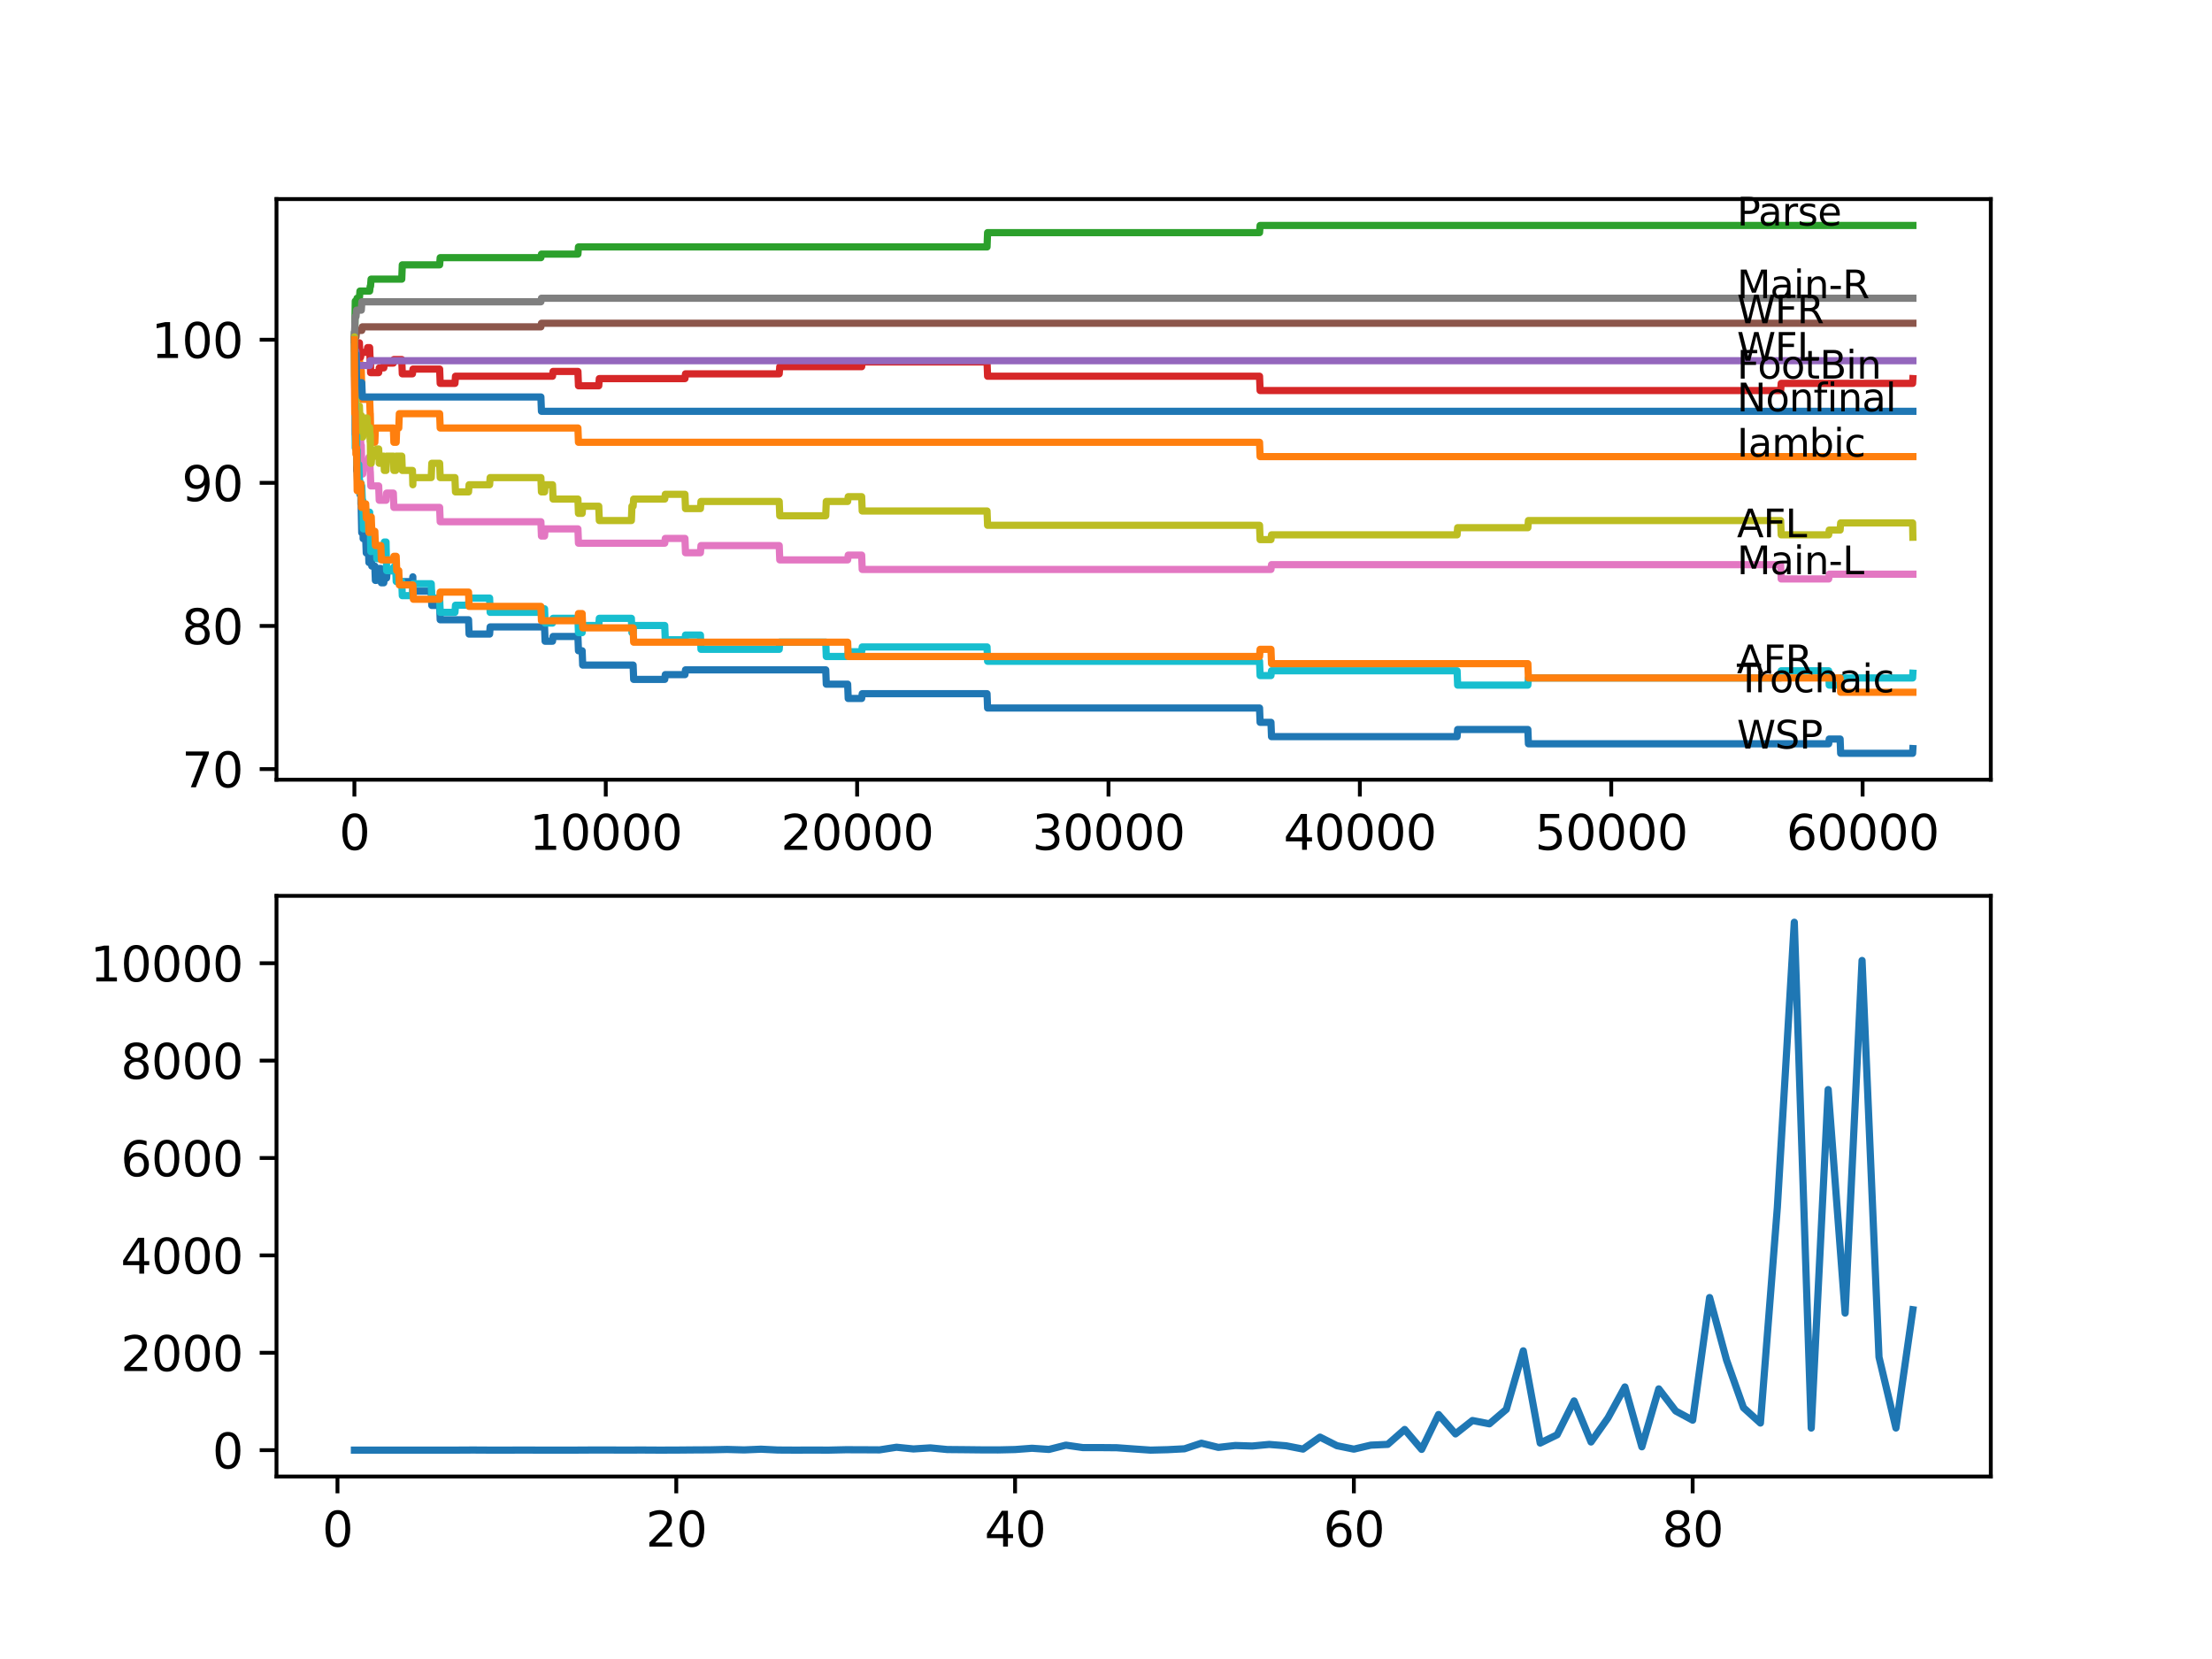 <?xml version="1.0" encoding="utf-8" standalone="no"?>
<!DOCTYPE svg PUBLIC "-//W3C//DTD SVG 1.1//EN"
  "http://www.w3.org/Graphics/SVG/1.1/DTD/svg11.dtd">
<svg xmlns:xlink="http://www.w3.org/1999/xlink" width="460.8pt" height="345.6pt" viewBox="0 0 460.8 345.6" xmlns="http://www.w3.org/2000/svg" version="1.1">
 <defs>
  <style type="text/css">*{stroke-linejoin: round; stroke-linecap: butt}</style>
 </defs>
 <g id="figure_1">
  <g id="patch_1">
   <path d="M 0 345.6 
L 460.8 345.6 
L 460.8 0 
L 0 0 
z
" style="fill: #ffffff"/>
  </g>
  <g id="axes_1">
   <g id="patch_2">
    <path d="M 57.6 162.432 
L 414.72 162.432 
L 414.72 41.472 
L 57.6 41.472 
z
" style="fill: #ffffff"/>
   </g>
   <g id="matplotlib.axis_1">
    <g id="xtick_1">
     <g id="line2d_1">
      <defs>
       <path id="m0c8c2b10c0" d="M 0 0 
L 0 3.5 
" style="stroke: #000000; stroke-width: 0.8"/>
      </defs>
      <g>
       <use xlink:href="#m0c8c2b10c0" x="73.827" y="162.432" style="stroke: #000000; stroke-width: 0.8"/>
      </g>
     </g>
     <g id="text_1">
      <!-- 0 -->
      <g transform="translate(70.646 177.03)scale(0.1 -0.1)">
       <defs>
        <path id="DejaVuSans-30" d="M 2034 4250 
Q 1547 4250 1301 3770 
Q 1056 3291 1056 2328 
Q 1056 1369 1301 889 
Q 1547 409 2034 409 
Q 2525 409 2770 889 
Q 3016 1369 3016 2328 
Q 3016 3291 2770 3770 
Q 2525 4250 2034 4250 
z
M 2034 4750 
Q 2819 4750 3233 4129 
Q 3647 3509 3647 2328 
Q 3647 1150 3233 529 
Q 2819 -91 2034 -91 
Q 1250 -91 836 529 
Q 422 1150 422 2328 
Q 422 3509 836 4129 
Q 1250 4750 2034 4750 
z
" transform="scale(0.016)"/>
       </defs>
       <use xlink:href="#DejaVuSans-30"/>
      </g>
     </g>
    </g>
    <g id="xtick_2">
     <g id="line2d_2">
      <g>
       <use xlink:href="#m0c8c2b10c0" x="126.192" y="162.432" style="stroke: #000000; stroke-width: 0.8"/>
      </g>
     </g>
     <g id="text_2">
      <!-- 10000 -->
      <g transform="translate(110.286 177.03)scale(0.1 -0.1)">
       <defs>
        <path id="DejaVuSans-31" d="M 794 531 
L 1825 531 
L 1825 4091 
L 703 3866 
L 703 4441 
L 1819 4666 
L 2450 4666 
L 2450 531 
L 3481 531 
L 3481 0 
L 794 0 
L 794 531 
z
" transform="scale(0.016)"/>
       </defs>
       <use xlink:href="#DejaVuSans-31"/>
       <use xlink:href="#DejaVuSans-30" x="63.623"/>
       <use xlink:href="#DejaVuSans-30" x="127.246"/>
       <use xlink:href="#DejaVuSans-30" x="190.869"/>
       <use xlink:href="#DejaVuSans-30" x="254.492"/>
      </g>
     </g>
    </g>
    <g id="xtick_3">
     <g id="line2d_3">
      <g>
       <use xlink:href="#m0c8c2b10c0" x="178.556" y="162.432" style="stroke: #000000; stroke-width: 0.8"/>
      </g>
     </g>
     <g id="text_3">
      <!-- 20000 -->
      <g transform="translate(162.65 177.03)scale(0.1 -0.1)">
       <defs>
        <path id="DejaVuSans-32" d="M 1228 531 
L 3431 531 
L 3431 0 
L 469 0 
L 469 531 
Q 828 903 1448 1529 
Q 2069 2156 2228 2338 
Q 2531 2678 2651 2914 
Q 2772 3150 2772 3378 
Q 2772 3750 2511 3984 
Q 2250 4219 1831 4219 
Q 1534 4219 1204 4116 
Q 875 4013 500 3803 
L 500 4441 
Q 881 4594 1212 4672 
Q 1544 4750 1819 4750 
Q 2544 4750 2975 4387 
Q 3406 4025 3406 3419 
Q 3406 3131 3298 2873 
Q 3191 2616 2906 2266 
Q 2828 2175 2409 1742 
Q 1991 1309 1228 531 
z
" transform="scale(0.016)"/>
       </defs>
       <use xlink:href="#DejaVuSans-32"/>
       <use xlink:href="#DejaVuSans-30" x="63.623"/>
       <use xlink:href="#DejaVuSans-30" x="127.246"/>
       <use xlink:href="#DejaVuSans-30" x="190.869"/>
       <use xlink:href="#DejaVuSans-30" x="254.492"/>
      </g>
     </g>
    </g>
    <g id="xtick_4">
     <g id="line2d_4">
      <g>
       <use xlink:href="#m0c8c2b10c0" x="230.921" y="162.432" style="stroke: #000000; stroke-width: 0.8"/>
      </g>
     </g>
     <g id="text_4">
      <!-- 30000 -->
      <g transform="translate(215.015 177.03)scale(0.1 -0.1)">
       <defs>
        <path id="DejaVuSans-33" d="M 2597 2516 
Q 3050 2419 3304 2112 
Q 3559 1806 3559 1356 
Q 3559 666 3084 287 
Q 2609 -91 1734 -91 
Q 1441 -91 1130 -33 
Q 819 25 488 141 
L 488 750 
Q 750 597 1062 519 
Q 1375 441 1716 441 
Q 2309 441 2620 675 
Q 2931 909 2931 1356 
Q 2931 1769 2642 2001 
Q 2353 2234 1838 2234 
L 1294 2234 
L 1294 2753 
L 1863 2753 
Q 2328 2753 2575 2939 
Q 2822 3125 2822 3475 
Q 2822 3834 2567 4026 
Q 2313 4219 1838 4219 
Q 1578 4219 1281 4162 
Q 984 4106 628 3988 
L 628 4550 
Q 988 4650 1302 4700 
Q 1616 4750 1894 4750 
Q 2613 4750 3031 4423 
Q 3450 4097 3450 3541 
Q 3450 3153 3228 2886 
Q 3006 2619 2597 2516 
z
" transform="scale(0.016)"/>
       </defs>
       <use xlink:href="#DejaVuSans-33"/>
       <use xlink:href="#DejaVuSans-30" x="63.623"/>
       <use xlink:href="#DejaVuSans-30" x="127.246"/>
       <use xlink:href="#DejaVuSans-30" x="190.869"/>
       <use xlink:href="#DejaVuSans-30" x="254.492"/>
      </g>
     </g>
    </g>
    <g id="xtick_5">
     <g id="line2d_5">
      <g>
       <use xlink:href="#m0c8c2b10c0" x="283.285" y="162.432" style="stroke: #000000; stroke-width: 0.8"/>
      </g>
     </g>
     <g id="text_5">
      <!-- 40000 -->
      <g transform="translate(267.379 177.03)scale(0.1 -0.1)">
       <defs>
        <path id="DejaVuSans-34" d="M 2419 4116 
L 825 1625 
L 2419 1625 
L 2419 4116 
z
M 2253 4666 
L 3047 4666 
L 3047 1625 
L 3713 1625 
L 3713 1100 
L 3047 1100 
L 3047 0 
L 2419 0 
L 2419 1100 
L 313 1100 
L 313 1709 
L 2253 4666 
z
" transform="scale(0.016)"/>
       </defs>
       <use xlink:href="#DejaVuSans-34"/>
       <use xlink:href="#DejaVuSans-30" x="63.623"/>
       <use xlink:href="#DejaVuSans-30" x="127.246"/>
       <use xlink:href="#DejaVuSans-30" x="190.869"/>
       <use xlink:href="#DejaVuSans-30" x="254.492"/>
      </g>
     </g>
    </g>
    <g id="xtick_6">
     <g id="line2d_6">
      <g>
       <use xlink:href="#m0c8c2b10c0" x="335.65" y="162.432" style="stroke: #000000; stroke-width: 0.8"/>
      </g>
     </g>
     <g id="text_6">
      <!-- 50000 -->
      <g transform="translate(319.744 177.03)scale(0.1 -0.1)">
       <defs>
        <path id="DejaVuSans-35" d="M 691 4666 
L 3169 4666 
L 3169 4134 
L 1269 4134 
L 1269 2991 
Q 1406 3038 1543 3061 
Q 1681 3084 1819 3084 
Q 2600 3084 3056 2656 
Q 3513 2228 3513 1497 
Q 3513 744 3044 326 
Q 2575 -91 1722 -91 
Q 1428 -91 1123 -41 
Q 819 9 494 109 
L 494 744 
Q 775 591 1075 516 
Q 1375 441 1709 441 
Q 2250 441 2565 725 
Q 2881 1009 2881 1497 
Q 2881 1984 2565 2268 
Q 2250 2553 1709 2553 
Q 1456 2553 1204 2497 
Q 953 2441 691 2322 
L 691 4666 
z
" transform="scale(0.016)"/>
       </defs>
       <use xlink:href="#DejaVuSans-35"/>
       <use xlink:href="#DejaVuSans-30" x="63.623"/>
       <use xlink:href="#DejaVuSans-30" x="127.246"/>
       <use xlink:href="#DejaVuSans-30" x="190.869"/>
       <use xlink:href="#DejaVuSans-30" x="254.492"/>
      </g>
     </g>
    </g>
    <g id="xtick_7">
     <g id="line2d_7">
      <g>
       <use xlink:href="#m0c8c2b10c0" x="388.014" y="162.432" style="stroke: #000000; stroke-width: 0.8"/>
      </g>
     </g>
     <g id="text_7">
      <!-- 60000 -->
      <g transform="translate(372.108 177.03)scale(0.1 -0.1)">
       <defs>
        <path id="DejaVuSans-36" d="M 2113 2584 
Q 1688 2584 1439 2293 
Q 1191 2003 1191 1497 
Q 1191 994 1439 701 
Q 1688 409 2113 409 
Q 2538 409 2786 701 
Q 3034 994 3034 1497 
Q 3034 2003 2786 2293 
Q 2538 2584 2113 2584 
z
M 3366 4563 
L 3366 3988 
Q 3128 4100 2886 4159 
Q 2644 4219 2406 4219 
Q 1781 4219 1451 3797 
Q 1122 3375 1075 2522 
Q 1259 2794 1537 2939 
Q 1816 3084 2150 3084 
Q 2853 3084 3261 2657 
Q 3669 2231 3669 1497 
Q 3669 778 3244 343 
Q 2819 -91 2113 -91 
Q 1303 -91 875 529 
Q 447 1150 447 2328 
Q 447 3434 972 4092 
Q 1497 4750 2381 4750 
Q 2619 4750 2861 4703 
Q 3103 4656 3366 4563 
z
" transform="scale(0.016)"/>
       </defs>
       <use xlink:href="#DejaVuSans-36"/>
       <use xlink:href="#DejaVuSans-30" x="63.623"/>
       <use xlink:href="#DejaVuSans-30" x="127.246"/>
       <use xlink:href="#DejaVuSans-30" x="190.869"/>
       <use xlink:href="#DejaVuSans-30" x="254.492"/>
      </g>
     </g>
    </g>
   </g>
   <g id="matplotlib.axis_2">
    <g id="ytick_1">
     <g id="line2d_8">
      <defs>
       <path id="m1ae62ed740" d="M 0 0 
L -3.5 0 
" style="stroke: #000000; stroke-width: 0.8"/>
      </defs>
      <g>
       <use xlink:href="#m1ae62ed740" x="57.6" y="160.213" style="stroke: #000000; stroke-width: 0.8"/>
      </g>
     </g>
     <g id="text_8">
      <!-- 70 -->
      <g transform="translate(37.875 164.013)scale(0.1 -0.1)">
       <defs>
        <path id="DejaVuSans-37" d="M 525 4666 
L 3525 4666 
L 3525 4397 
L 1831 0 
L 1172 0 
L 2766 4134 
L 525 4134 
L 525 4666 
z
" transform="scale(0.016)"/>
       </defs>
       <use xlink:href="#DejaVuSans-37"/>
       <use xlink:href="#DejaVuSans-30" x="63.623"/>
      </g>
     </g>
    </g>
    <g id="ytick_2">
     <g id="line2d_9">
      <g>
       <use xlink:href="#m1ae62ed740" x="57.6" y="130.399" style="stroke: #000000; stroke-width: 0.8"/>
      </g>
     </g>
     <g id="text_9">
      <!-- 80 -->
      <g transform="translate(37.875 134.199)scale(0.1 -0.1)">
       <defs>
        <path id="DejaVuSans-38" d="M 2034 2216 
Q 1584 2216 1326 1975 
Q 1069 1734 1069 1313 
Q 1069 891 1326 650 
Q 1584 409 2034 409 
Q 2484 409 2743 651 
Q 3003 894 3003 1313 
Q 3003 1734 2745 1975 
Q 2488 2216 2034 2216 
z
M 1403 2484 
Q 997 2584 770 2862 
Q 544 3141 544 3541 
Q 544 4100 942 4425 
Q 1341 4750 2034 4750 
Q 2731 4750 3128 4425 
Q 3525 4100 3525 3541 
Q 3525 3141 3298 2862 
Q 3072 2584 2669 2484 
Q 3125 2378 3379 2068 
Q 3634 1759 3634 1313 
Q 3634 634 3220 271 
Q 2806 -91 2034 -91 
Q 1263 -91 848 271 
Q 434 634 434 1313 
Q 434 1759 690 2068 
Q 947 2378 1403 2484 
z
M 1172 3481 
Q 1172 3119 1398 2916 
Q 1625 2713 2034 2713 
Q 2441 2713 2670 2916 
Q 2900 3119 2900 3481 
Q 2900 3844 2670 4047 
Q 2441 4250 2034 4250 
Q 1625 4250 1398 4047 
Q 1172 3844 1172 3481 
z
" transform="scale(0.016)"/>
       </defs>
       <use xlink:href="#DejaVuSans-38"/>
       <use xlink:href="#DejaVuSans-30" x="63.623"/>
      </g>
     </g>
    </g>
    <g id="ytick_3">
     <g id="line2d_10">
      <g>
       <use xlink:href="#m1ae62ed740" x="57.6" y="100.586" style="stroke: #000000; stroke-width: 0.8"/>
      </g>
     </g>
     <g id="text_10">
      <!-- 90 -->
      <g transform="translate(37.875 104.385)scale(0.1 -0.1)">
       <defs>
        <path id="DejaVuSans-39" d="M 703 97 
L 703 672 
Q 941 559 1184 500 
Q 1428 441 1663 441 
Q 2288 441 2617 861 
Q 2947 1281 2994 2138 
Q 2813 1869 2534 1725 
Q 2256 1581 1919 1581 
Q 1219 1581 811 2004 
Q 403 2428 403 3163 
Q 403 3881 828 4315 
Q 1253 4750 1959 4750 
Q 2769 4750 3195 4129 
Q 3622 3509 3622 2328 
Q 3622 1225 3098 567 
Q 2575 -91 1691 -91 
Q 1453 -91 1209 -44 
Q 966 3 703 97 
z
M 1959 2075 
Q 2384 2075 2632 2365 
Q 2881 2656 2881 3163 
Q 2881 3666 2632 3958 
Q 2384 4250 1959 4250 
Q 1534 4250 1286 3958 
Q 1038 3666 1038 3163 
Q 1038 2656 1286 2365 
Q 1534 2075 1959 2075 
z
" transform="scale(0.016)"/>
       </defs>
       <use xlink:href="#DejaVuSans-39"/>
       <use xlink:href="#DejaVuSans-30" x="63.623"/>
      </g>
     </g>
    </g>
    <g id="ytick_4">
     <g id="line2d_11">
      <g>
       <use xlink:href="#m1ae62ed740" x="57.6" y="70.772" style="stroke: #000000; stroke-width: 0.8"/>
      </g>
     </g>
     <g id="text_11">
      <!-- 100 -->
      <g transform="translate(31.512 74.571)scale(0.1 -0.1)">
       <use xlink:href="#DejaVuSans-31"/>
       <use xlink:href="#DejaVuSans-30" x="63.623"/>
       <use xlink:href="#DejaVuSans-30" x="127.246"/>
      </g>
     </g>
    </g>
   </g>
   <g id="line2d_12">
    <path d="M 73.833 70.772 
L 73.843 69.182 
L 73.896 76.039 
L 74.032 90.449 
L 74.058 90.449 
L 74.163 93.43 
L 74.168 92.685 
L 74.267 92.685 
L 74.283 92.089 
L 74.294 98.051 
L 74.33 98.051 
L 74.393 98.051 
L 74.508 101.033 
L 74.739 101.033 
L 74.854 100.039 
L 74.87 100.039 
L 74.985 103.02 
L 75.116 103.02 
L 75.184 102.027 
L 75.189 105.008 
L 75.215 105.008 
L 75.236 105.008 
L 75.357 110.971 
L 75.362 110.971 
L 75.477 110.225 
L 75.566 110.225 
L 75.645 109.232 
L 75.65 112.213 
L 75.665 112.213 
L 76.184 112.213 
L 76.299 115.194 
L 76.461 115.194 
L 76.577 114.201 
L 76.739 114.201 
L 76.854 117.182 
L 77.132 117.182 
L 77.247 114.946 
L 77.336 114.946 
L 77.451 117.927 
L 78.085 117.927 
L 78.2 120.909 
L 78.383 120.909 
L 78.498 119.418 
L 78.886 119.418 
L 79.001 118.424 
L 79.331 118.424 
L 79.446 121.406 
L 79.949 121.406 
L 80.064 120.412 
L 80.535 120.412 
L 80.651 118.921 
L 81.939 118.921 
L 82.054 118.176 
L 82.53 118.176 
L 82.646 121.157 
L 85.918 121.157 
L 86.002 120.163 
L 86.007 123.145 
L 86.018 123.145 
L 89.835 123.145 
L 89.951 126.126 
L 91.584 126.126 
L 91.699 129.108 
L 97.606 129.108 
L 97.721 132.089 
L 101.994 132.089 
L 102.11 130.598 
L 113.441 130.598 
L 113.556 133.58 
L 115.096 133.58 
L 115.211 132.586 
L 120.39 132.586 
L 120.505 135.567 
L 121.27 135.567 
L 121.385 138.549 
L 131.889 138.549 
L 132.004 141.53 
L 138.477 141.53 
L 138.592 140.536 
L 142.687 140.536 
L 142.802 139.542 
L 172.016 139.542 
L 172.131 142.524 
L 176.582 142.524 
L 176.698 145.505 
L 179.499 145.505 
L 179.614 144.511 
L 205.618 144.511 
L 205.734 147.493 
L 262.387 147.493 
L 262.502 150.474 
L 264.764 150.474 
L 264.879 153.456 
L 303.54 153.456 
L 303.655 151.965 
L 318.281 151.965 
L 318.396 154.946 
L 380.945 154.946 
L 381.06 153.952 
L 383.328 153.952 
L 383.443 156.934 
L 398.43 156.934 
L 398.487 155.94 
L 398.487 155.94 
" clip-path="url(#p58d8430a53)" style="fill: none; stroke: #1f77b4; stroke-width: 1.5; stroke-linecap: square"/>
   </g>
   <g id="line2d_13">
    <path d="M 73.833 70.772 
L 73.843 70.772 
L 73.911 69.032 
L 73.922 74.995 
L 74.021 77.977 
L 74.032 74.995 
L 74.058 74.995 
L 74.173 74.25 
L 74.267 74.25 
L 74.288 77.231 
L 74.377 74.25 
L 74.87 74.25 
L 74.985 77.231 
L 75.268 77.231 
L 75.388 83.194 
L 77.001 83.194 
L 77.116 86.175 
L 77.137 86.175 
L 77.257 92.138 
L 78.085 92.138 
L 78.2 89.157 
L 81.939 89.157 
L 82.054 92.138 
L 82.53 92.138 
L 82.646 89.157 
L 83.07 89.157 
L 83.185 86.175 
L 91.584 86.175 
L 91.699 89.157 
L 120.39 89.157 
L 120.505 92.138 
L 262.387 92.138 
L 262.502 95.12 
L 398.487 95.12 
L 398.487 95.12 
" clip-path="url(#p58d8430a53)" style="fill: none; stroke: #ff7f0e; stroke-width: 1.5; stroke-linecap: square"/>
   </g>
   <g id="line2d_14">
    <path d="M 73.833 70.772 
L 73.859 72.163 
L 74.011 62.722 
L 74.267 62.722 
L 74.383 62.126 
L 74.87 62.126 
L 74.985 60.635 
L 77.001 60.635 
L 77.116 59.641 
L 77.189 59.641 
L 77.304 58.15 
L 83.693 58.15 
L 83.808 55.169 
L 91.584 55.169 
L 91.699 53.678 
L 112.677 53.678 
L 112.792 52.933 
L 120.39 52.933 
L 120.505 51.442 
L 205.618 51.442 
L 205.734 48.461 
L 262.387 48.461 
L 262.502 46.97 
L 398.487 46.97 
L 398.487 46.97 
" clip-path="url(#p58d8430a53)" style="fill: none; stroke: #2ca02c; stroke-width: 1.5; stroke-linecap: square"/>
   </g>
   <g id="line2d_15">
    <path d="M 73.833 70.772 
L 73.854 70.772 
L 73.859 70.026 
L 73.864 73.008 
L 73.958 71.666 
L 73.985 71.666 
L 74.1 74.647 
L 74.136 74.647 
L 74.252 73.902 
L 74.299 73.902 
L 74.419 71.418 
L 74.87 71.418 
L 74.985 74.399 
L 75.116 74.399 
L 75.231 73.405 
L 76.461 73.405 
L 76.577 72.411 
L 77.001 72.411 
L 77.116 75.393 
L 77.137 75.393 
L 77.189 74.647 
L 77.195 77.629 
L 77.231 77.629 
L 78.886 77.629 
L 79.001 76.635 
L 79.949 76.635 
L 80.064 75.641 
L 81.939 75.641 
L 82.054 74.896 
L 83.693 74.896 
L 83.808 77.877 
L 85.918 77.877 
L 86.034 76.883 
L 91.584 76.883 
L 91.699 79.865 
L 94.773 79.865 
L 94.888 78.374 
L 115.096 78.374 
L 115.211 77.38 
L 120.39 77.38 
L 120.505 80.362 
L 124.731 80.362 
L 124.846 78.871 
L 142.687 78.871 
L 142.802 77.877 
L 162.323 77.877 
L 162.439 76.387 
L 179.499 76.387 
L 179.614 75.393 
L 205.618 75.393 
L 205.734 78.374 
L 262.387 78.374 
L 262.502 81.356 
L 370.938 81.356 
L 371.054 79.865 
L 398.43 79.865 
L 398.487 78.871 
L 398.487 78.871 
" clip-path="url(#p58d8430a53)" style="fill: none; stroke: #d62728; stroke-width: 1.5; stroke-linecap: square"/>
   </g>
   <g id="line2d_16">
    <path d="M 73.833 70.772 
L 73.864 70.175 
L 73.869 73.157 
L 73.922 73.157 
L 74.163 73.157 
L 74.278 76.138 
L 77.001 76.138 
L 77.116 75.144 
L 398.487 75.144 
L 398.487 75.144 
" clip-path="url(#p58d8430a53)" style="fill: none; stroke: #9467bd; stroke-width: 1.5; stroke-linecap: square"/>
   </g>
   <g id="line2d_17">
    <path d="M 73.833 70.772 
L 73.864 70.772 
L 73.979 70.175 
L 74.163 70.175 
L 74.283 68.834 
L 75.362 68.834 
L 75.477 68.088 
L 112.677 68.088 
L 112.792 67.343 
L 398.487 67.343 
L 398.487 67.343 
" clip-path="url(#p58d8430a53)" style="fill: none; stroke: #8c564b; stroke-width: 1.5; stroke-linecap: square"/>
   </g>
   <g id="line2d_18">
    <path d="M 73.833 70.772 
L 73.838 70.175 
L 73.859 79.12 
L 73.864 79.12 
L 73.964 90.3 
L 73.99 87.815 
L 73.995 87.815 
L 74.11 85.579 
L 74.136 85.579 
L 74.163 84.834 
L 74.168 87.815 
L 74.231 87.815 
L 74.267 87.815 
L 74.283 90.797 
L 74.309 87.318 
L 74.383 90.3 
L 74.424 90.3 
L 74.54 88.809 
L 74.739 88.809 
L 74.854 87.815 
L 74.87 87.815 
L 74.985 90.797 
L 75.116 90.797 
L 75.184 93.778 
L 75.226 92.784 
L 75.268 92.784 
L 75.388 98.747 
L 75.566 98.747 
L 75.686 96.263 
L 76.739 96.263 
L 76.854 95.269 
L 77.001 95.269 
L 77.116 98.25 
L 77.137 98.25 
L 77.252 101.231 
L 78.886 101.231 
L 79.001 104.213 
L 80.42 104.213 
L 80.535 102.722 
L 81.939 102.722 
L 82.054 105.704 
L 91.584 105.704 
L 91.699 108.685 
L 112.677 108.685 
L 112.792 111.666 
L 113.441 111.666 
L 113.556 110.176 
L 120.39 110.176 
L 120.505 113.157 
L 138.477 113.157 
L 138.592 112.163 
L 142.687 112.163 
L 142.802 115.145 
L 145.912 115.145 
L 146.028 113.654 
L 162.323 113.654 
L 162.439 116.635 
L 176.582 116.635 
L 176.698 115.642 
L 179.499 115.642 
L 179.614 118.623 
L 264.764 118.623 
L 264.879 117.629 
L 370.938 117.629 
L 371.054 120.611 
L 380.945 120.611 
L 381.06 119.617 
L 398.487 119.617 
L 398.487 119.617 
" clip-path="url(#p58d8430a53)" style="fill: none; stroke: #e377c2; stroke-width: 1.5; stroke-linecap: square"/>
   </g>
   <g id="line2d_19">
    <path d="M 73.833 70.772 
L 73.838 70.772 
L 73.974 65.952 
L 74.163 65.952 
L 74.283 64.61 
L 75.268 64.61 
L 75.383 62.871 
L 112.677 62.871 
L 112.792 62.126 
L 398.487 62.126 
L 398.487 62.126 
" clip-path="url(#p58d8430a53)" style="fill: none; stroke: #7f7f7f; stroke-width: 1.5; stroke-linecap: square"/>
   </g>
   <g id="line2d_20">
    <path d="M 73.833 70.772 
L 73.838 70.175 
L 73.869 78.374 
L 73.875 78.374 
L 73.885 78.374 
L 73.995 86.076 
L 74.006 84.585 
L 74.058 84.585 
L 74.163 83.095 
L 74.283 89.057 
L 74.351 85.579 
L 74.403 87.07 
L 74.424 87.07 
L 74.54 85.579 
L 74.739 85.579 
L 74.854 84.585 
L 74.87 84.585 
L 74.985 87.567 
L 75.116 87.567 
L 75.184 90.548 
L 75.226 89.554 
L 75.236 89.554 
L 75.268 86.573 
L 75.346 88.064 
L 75.362 88.064 
L 75.477 91.045 
L 75.566 91.045 
L 75.686 88.561 
L 76.184 88.561 
L 76.299 87.07 
L 76.461 87.07 
L 76.577 90.051 
L 76.739 90.051 
L 76.854 89.057 
L 77.001 89.057 
L 77.116 92.039 
L 77.132 92.039 
L 77.137 90.548 
L 77.195 96.511 
L 77.226 96.511 
L 77.336 96.511 
L 77.451 95.02 
L 78.383 95.02 
L 78.498 93.53 
L 78.886 93.53 
L 79.001 96.511 
L 79.331 96.511 
L 79.446 95.02 
L 79.949 95.02 
L 80.064 98.002 
L 80.42 98.002 
L 80.541 95.02 
L 81.939 95.02 
L 82.054 98.002 
L 82.421 98.002 
L 82.536 95.02 
L 83.693 95.02 
L 83.808 98.002 
L 85.918 98.002 
L 86.002 100.983 
L 86.028 99.492 
L 89.835 99.492 
L 89.951 96.511 
L 91.584 96.511 
L 91.699 99.492 
L 94.773 99.492 
L 94.888 102.474 
L 97.606 102.474 
L 97.721 100.983 
L 101.994 100.983 
L 102.11 99.492 
L 112.677 99.492 
L 112.792 102.474 
L 113.441 102.474 
L 113.556 100.983 
L 115.096 100.983 
L 115.211 103.964 
L 120.39 103.964 
L 120.505 106.946 
L 121.27 106.946 
L 121.385 105.455 
L 124.731 105.455 
L 124.846 108.437 
L 131.528 108.437 
L 131.643 105.455 
L 131.889 105.455 
L 132.004 103.964 
L 138.477 103.964 
L 138.592 102.971 
L 142.687 102.971 
L 142.802 105.952 
L 145.912 105.952 
L 146.028 104.461 
L 162.323 104.461 
L 162.439 107.443 
L 172.016 107.443 
L 172.131 104.461 
L 176.582 104.461 
L 176.698 103.468 
L 179.499 103.468 
L 179.614 106.449 
L 205.618 106.449 
L 205.734 109.43 
L 262.387 109.43 
L 262.502 112.412 
L 264.764 112.412 
L 264.879 111.418 
L 303.54 111.418 
L 303.655 109.927 
L 318.281 109.927 
L 318.396 108.437 
L 370.938 108.437 
L 371.054 111.418 
L 380.945 111.418 
L 381.06 110.424 
L 383.328 110.424 
L 383.443 108.933 
L 398.43 108.933 
L 398.487 111.915 
L 398.487 111.915 
" clip-path="url(#p58d8430a53)" style="fill: none; stroke: #bcbd22; stroke-width: 1.5; stroke-linecap: square"/>
   </g>
   <g id="line2d_21">
    <path d="M 73.833 70.772 
L 73.964 85.331 
L 73.979 84.337 
L 74 93.281 
L 74.032 93.281 
L 74.058 93.281 
L 74.178 91.79 
L 74.283 91.79 
L 74.299 90.797 
L 74.309 96.759 
L 74.372 95.269 
L 74.393 95.269 
L 74.424 93.778 
L 74.43 96.759 
L 74.498 96.759 
L 74.739 96.759 
L 74.854 99.741 
L 74.87 99.741 
L 74.985 102.722 
L 75.116 102.722 
L 75.236 100.735 
L 75.268 103.716 
L 75.346 101.231 
L 75.362 101.231 
L 75.477 104.213 
L 75.566 104.213 
L 75.686 110.176 
L 76.184 110.176 
L 76.299 108.685 
L 76.461 108.685 
L 76.577 107.691 
L 76.739 107.691 
L 76.854 106.697 
L 77.001 106.697 
L 77.116 109.679 
L 77.132 109.679 
L 77.247 114.896 
L 77.336 114.896 
L 77.451 113.406 
L 78.383 113.406 
L 78.498 116.387 
L 78.886 116.387 
L 79.001 115.393 
L 79.331 115.393 
L 79.446 113.902 
L 79.949 113.902 
L 80.064 112.909 
L 80.42 112.909 
L 80.541 118.871 
L 81.939 118.871 
L 82.054 118.126 
L 82.421 118.126 
L 82.536 121.107 
L 83.693 121.107 
L 83.808 124.089 
L 85.918 124.089 
L 86.039 121.604 
L 89.835 121.604 
L 89.951 124.586 
L 91.584 124.586 
L 91.699 127.567 
L 94.773 127.567 
L 94.888 126.076 
L 97.606 126.076 
L 97.721 124.586 
L 101.994 124.586 
L 102.11 127.567 
L 112.677 127.567 
L 112.792 126.822 
L 113.441 126.822 
L 113.556 129.803 
L 115.096 129.803 
L 115.211 128.809 
L 120.39 128.809 
L 120.505 131.791 
L 121.27 131.791 
L 121.385 130.3 
L 124.731 130.3 
L 124.846 128.809 
L 131.528 128.809 
L 131.643 131.791 
L 131.889 131.791 
L 132.004 130.3 
L 138.477 130.3 
L 138.592 133.281 
L 142.687 133.281 
L 142.802 132.288 
L 145.912 132.288 
L 146.028 135.269 
L 162.323 135.269 
L 162.439 133.778 
L 172.016 133.778 
L 172.131 136.76 
L 176.582 136.76 
L 176.698 135.766 
L 179.499 135.766 
L 179.614 134.772 
L 205.618 134.772 
L 205.734 137.754 
L 262.387 137.754 
L 262.502 140.735 
L 264.764 140.735 
L 264.879 139.741 
L 303.54 139.741 
L 303.655 142.723 
L 318.281 142.723 
L 318.396 141.232 
L 370.938 141.232 
L 371.054 139.741 
L 380.945 139.741 
L 381.06 142.723 
L 383.328 142.723 
L 383.443 141.232 
L 398.43 141.232 
L 398.487 140.238 
L 398.487 140.238 
" clip-path="url(#p58d8430a53)" style="fill: none; stroke: #17becf; stroke-width: 1.5; stroke-linecap: square"/>
   </g>
   <g id="line2d_22">
    <path d="M 73.833 70.772 
L 73.864 70.772 
L 73.979 73.753 
L 74.163 73.753 
L 74.283 79.716 
L 75.362 79.716 
L 75.477 82.697 
L 112.677 82.697 
L 112.792 85.679 
L 398.487 85.679 
L 398.487 85.679 
" clip-path="url(#p58d8430a53)" style="fill: none; stroke: #1f77b4; stroke-width: 1.5; stroke-linecap: square"/>
   </g>
   <g id="line2d_23">
    <path d="M 73.833 70.772 
L 73.911 86.175 
L 73.969 85.679 
L 74.021 85.679 
L 74.147 94.623 
L 74.163 94.623 
L 74.283 93.281 
L 74.409 102.225 
L 74.87 102.225 
L 74.985 100.735 
L 75.184 100.735 
L 75.299 105.704 
L 75.362 105.704 
L 75.477 104.958 
L 76.184 104.958 
L 76.299 107.94 
L 76.739 107.94 
L 76.854 110.921 
L 77.001 110.921 
L 77.116 109.927 
L 77.137 109.927 
L 77.263 107.691 
L 77.336 107.691 
L 77.451 110.673 
L 78.085 110.673 
L 78.2 113.654 
L 79.331 113.654 
L 79.446 116.635 
L 81.939 116.635 
L 82.054 115.89 
L 82.53 115.89 
L 82.646 118.871 
L 83.07 118.871 
L 83.185 121.853 
L 86.002 121.853 
L 86.117 124.834 
L 91.584 124.834 
L 91.699 123.343 
L 97.606 123.343 
L 97.721 126.325 
L 112.677 126.325 
L 112.792 129.306 
L 120.39 129.306 
L 120.505 127.816 
L 121.27 127.816 
L 121.385 130.797 
L 131.889 130.797 
L 132.004 133.778 
L 176.582 133.778 
L 176.698 136.76 
L 262.387 136.76 
L 262.502 135.269 
L 264.764 135.269 
L 264.879 138.25 
L 318.281 138.25 
L 318.396 141.232 
L 383.328 141.232 
L 383.443 144.213 
L 398.487 144.213 
L 398.487 144.213 
" clip-path="url(#p58d8430a53)" style="fill: none; stroke: #ff7f0e; stroke-width: 1.5; stroke-linecap: square"/>
   </g>
   <g id="patch_3">
    <path d="M 57.6 162.432 
L 57.6 41.472 
" style="fill: none; stroke: #000000; stroke-width: 0.8; stroke-linejoin: miter; stroke-linecap: square"/>
   </g>
   <g id="patch_4">
    <path d="M 414.72 162.432 
L 414.72 41.472 
" style="fill: none; stroke: #000000; stroke-width: 0.8; stroke-linejoin: miter; stroke-linecap: square"/>
   </g>
   <g id="patch_5">
    <path d="M 57.6 162.432 
L 414.72 162.432 
" style="fill: none; stroke: #000000; stroke-width: 0.8; stroke-linejoin: miter; stroke-linecap: square"/>
   </g>
   <g id="patch_6">
    <path d="M 57.6 41.472 
L 414.72 41.472 
" style="fill: none; stroke: #000000; stroke-width: 0.8; stroke-linejoin: miter; stroke-linecap: square"/>
   </g>
   <g id="text_12">
    <!-- WSP -->
    <g transform="translate(361.832 155.94)scale(0.08 -0.08)">
     <defs>
      <path id="DejaVuSans-57" d="M 213 4666 
L 850 4666 
L 1831 722 
L 2809 4666 
L 3519 4666 
L 4500 722 
L 5478 4666 
L 6119 4666 
L 4947 0 
L 4153 0 
L 3169 4050 
L 2175 0 
L 1381 0 
L 213 4666 
z
" transform="scale(0.016)"/>
      <path id="DejaVuSans-53" d="M 3425 4513 
L 3425 3897 
Q 3066 4069 2747 4153 
Q 2428 4238 2131 4238 
Q 1616 4238 1336 4038 
Q 1056 3838 1056 3469 
Q 1056 3159 1242 3001 
Q 1428 2844 1947 2747 
L 2328 2669 
Q 3034 2534 3370 2195 
Q 3706 1856 3706 1288 
Q 3706 609 3251 259 
Q 2797 -91 1919 -91 
Q 1588 -91 1214 -16 
Q 841 59 441 206 
L 441 856 
Q 825 641 1194 531 
Q 1563 422 1919 422 
Q 2459 422 2753 634 
Q 3047 847 3047 1241 
Q 3047 1584 2836 1778 
Q 2625 1972 2144 2069 
L 1759 2144 
Q 1053 2284 737 2584 
Q 422 2884 422 3419 
Q 422 4038 858 4394 
Q 1294 4750 2059 4750 
Q 2388 4750 2728 4690 
Q 3069 4631 3425 4513 
z
" transform="scale(0.016)"/>
      <path id="DejaVuSans-50" d="M 1259 4147 
L 1259 2394 
L 2053 2394 
Q 2494 2394 2734 2622 
Q 2975 2850 2975 3272 
Q 2975 3691 2734 3919 
Q 2494 4147 2053 4147 
L 1259 4147 
z
M 628 4666 
L 2053 4666 
Q 2838 4666 3239 4311 
Q 3641 3956 3641 3272 
Q 3641 2581 3239 2228 
Q 2838 1875 2053 1875 
L 1259 1875 
L 1259 0 
L 628 0 
L 628 4666 
z
" transform="scale(0.016)"/>
     </defs>
     <use xlink:href="#DejaVuSans-57"/>
     <use xlink:href="#DejaVuSans-53" x="98.877"/>
     <use xlink:href="#DejaVuSans-50" x="162.354"/>
    </g>
   </g>
   <g id="text_13">
    <!-- Iambic -->
    <g transform="translate(361.832 95.12)scale(0.08 -0.08)">
     <defs>
      <path id="DejaVuSans-49" d="M 628 4666 
L 1259 4666 
L 1259 0 
L 628 0 
L 628 4666 
z
" transform="scale(0.016)"/>
      <path id="DejaVuSans-61" d="M 2194 1759 
Q 1497 1759 1228 1600 
Q 959 1441 959 1056 
Q 959 750 1161 570 
Q 1363 391 1709 391 
Q 2188 391 2477 730 
Q 2766 1069 2766 1631 
L 2766 1759 
L 2194 1759 
z
M 3341 1997 
L 3341 0 
L 2766 0 
L 2766 531 
Q 2569 213 2275 61 
Q 1981 -91 1556 -91 
Q 1019 -91 701 211 
Q 384 513 384 1019 
Q 384 1609 779 1909 
Q 1175 2209 1959 2209 
L 2766 2209 
L 2766 2266 
Q 2766 2663 2505 2880 
Q 2244 3097 1772 3097 
Q 1472 3097 1187 3025 
Q 903 2953 641 2809 
L 641 3341 
Q 956 3463 1253 3523 
Q 1550 3584 1831 3584 
Q 2591 3584 2966 3190 
Q 3341 2797 3341 1997 
z
" transform="scale(0.016)"/>
      <path id="DejaVuSans-6d" d="M 3328 2828 
Q 3544 3216 3844 3400 
Q 4144 3584 4550 3584 
Q 5097 3584 5394 3201 
Q 5691 2819 5691 2113 
L 5691 0 
L 5113 0 
L 5113 2094 
Q 5113 2597 4934 2840 
Q 4756 3084 4391 3084 
Q 3944 3084 3684 2787 
Q 3425 2491 3425 1978 
L 3425 0 
L 2847 0 
L 2847 2094 
Q 2847 2600 2669 2842 
Q 2491 3084 2119 3084 
Q 1678 3084 1418 2786 
Q 1159 2488 1159 1978 
L 1159 0 
L 581 0 
L 581 3500 
L 1159 3500 
L 1159 2956 
Q 1356 3278 1631 3431 
Q 1906 3584 2284 3584 
Q 2666 3584 2933 3390 
Q 3200 3197 3328 2828 
z
" transform="scale(0.016)"/>
      <path id="DejaVuSans-62" d="M 3116 1747 
Q 3116 2381 2855 2742 
Q 2594 3103 2138 3103 
Q 1681 3103 1420 2742 
Q 1159 2381 1159 1747 
Q 1159 1113 1420 752 
Q 1681 391 2138 391 
Q 2594 391 2855 752 
Q 3116 1113 3116 1747 
z
M 1159 2969 
Q 1341 3281 1617 3432 
Q 1894 3584 2278 3584 
Q 2916 3584 3314 3078 
Q 3713 2572 3713 1747 
Q 3713 922 3314 415 
Q 2916 -91 2278 -91 
Q 1894 -91 1617 61 
Q 1341 213 1159 525 
L 1159 0 
L 581 0 
L 581 4863 
L 1159 4863 
L 1159 2969 
z
" transform="scale(0.016)"/>
      <path id="DejaVuSans-69" d="M 603 3500 
L 1178 3500 
L 1178 0 
L 603 0 
L 603 3500 
z
M 603 4863 
L 1178 4863 
L 1178 4134 
L 603 4134 
L 603 4863 
z
" transform="scale(0.016)"/>
      <path id="DejaVuSans-63" d="M 3122 3366 
L 3122 2828 
Q 2878 2963 2633 3030 
Q 2388 3097 2138 3097 
Q 1578 3097 1268 2742 
Q 959 2388 959 1747 
Q 959 1106 1268 751 
Q 1578 397 2138 397 
Q 2388 397 2633 464 
Q 2878 531 3122 666 
L 3122 134 
Q 2881 22 2623 -34 
Q 2366 -91 2075 -91 
Q 1284 -91 818 406 
Q 353 903 353 1747 
Q 353 2603 823 3093 
Q 1294 3584 2113 3584 
Q 2378 3584 2631 3529 
Q 2884 3475 3122 3366 
z
" transform="scale(0.016)"/>
     </defs>
     <use xlink:href="#DejaVuSans-49"/>
     <use xlink:href="#DejaVuSans-61" x="29.492"/>
     <use xlink:href="#DejaVuSans-6d" x="90.771"/>
     <use xlink:href="#DejaVuSans-62" x="188.184"/>
     <use xlink:href="#DejaVuSans-69" x="251.66"/>
     <use xlink:href="#DejaVuSans-63" x="279.443"/>
    </g>
   </g>
   <g id="text_14">
    <!-- Parse -->
    <g transform="translate(361.832 46.97)scale(0.08 -0.08)">
     <defs>
      <path id="DejaVuSans-72" d="M 2631 2963 
Q 2534 3019 2420 3045 
Q 2306 3072 2169 3072 
Q 1681 3072 1420 2755 
Q 1159 2438 1159 1844 
L 1159 0 
L 581 0 
L 581 3500 
L 1159 3500 
L 1159 2956 
Q 1341 3275 1631 3429 
Q 1922 3584 2338 3584 
Q 2397 3584 2469 3576 
Q 2541 3569 2628 3553 
L 2631 2963 
z
" transform="scale(0.016)"/>
      <path id="DejaVuSans-73" d="M 2834 3397 
L 2834 2853 
Q 2591 2978 2328 3040 
Q 2066 3103 1784 3103 
Q 1356 3103 1142 2972 
Q 928 2841 928 2578 
Q 928 2378 1081 2264 
Q 1234 2150 1697 2047 
L 1894 2003 
Q 2506 1872 2764 1633 
Q 3022 1394 3022 966 
Q 3022 478 2636 193 
Q 2250 -91 1575 -91 
Q 1294 -91 989 -36 
Q 684 19 347 128 
L 347 722 
Q 666 556 975 473 
Q 1284 391 1588 391 
Q 1994 391 2212 530 
Q 2431 669 2431 922 
Q 2431 1156 2273 1281 
Q 2116 1406 1581 1522 
L 1381 1569 
Q 847 1681 609 1914 
Q 372 2147 372 2553 
Q 372 3047 722 3315 
Q 1072 3584 1716 3584 
Q 2034 3584 2315 3537 
Q 2597 3491 2834 3397 
z
" transform="scale(0.016)"/>
      <path id="DejaVuSans-65" d="M 3597 1894 
L 3597 1613 
L 953 1613 
Q 991 1019 1311 708 
Q 1631 397 2203 397 
Q 2534 397 2845 478 
Q 3156 559 3463 722 
L 3463 178 
Q 3153 47 2828 -22 
Q 2503 -91 2169 -91 
Q 1331 -91 842 396 
Q 353 884 353 1716 
Q 353 2575 817 3079 
Q 1281 3584 2069 3584 
Q 2775 3584 3186 3129 
Q 3597 2675 3597 1894 
z
M 3022 2063 
Q 3016 2534 2758 2815 
Q 2500 3097 2075 3097 
Q 1594 3097 1305 2825 
Q 1016 2553 972 2059 
L 3022 2063 
z
" transform="scale(0.016)"/>
     </defs>
     <use xlink:href="#DejaVuSans-50"/>
     <use xlink:href="#DejaVuSans-61" x="55.803"/>
     <use xlink:href="#DejaVuSans-72" x="117.082"/>
     <use xlink:href="#DejaVuSans-73" x="158.195"/>
     <use xlink:href="#DejaVuSans-65" x="210.295"/>
    </g>
   </g>
   <g id="text_15">
    <!-- FootBin -->
    <g transform="translate(361.832 78.871)scale(0.08 -0.08)">
     <defs>
      <path id="DejaVuSans-46" d="M 628 4666 
L 3309 4666 
L 3309 4134 
L 1259 4134 
L 1259 2759 
L 3109 2759 
L 3109 2228 
L 1259 2228 
L 1259 0 
L 628 0 
L 628 4666 
z
" transform="scale(0.016)"/>
      <path id="DejaVuSans-6f" d="M 1959 3097 
Q 1497 3097 1228 2736 
Q 959 2375 959 1747 
Q 959 1119 1226 758 
Q 1494 397 1959 397 
Q 2419 397 2687 759 
Q 2956 1122 2956 1747 
Q 2956 2369 2687 2733 
Q 2419 3097 1959 3097 
z
M 1959 3584 
Q 2709 3584 3137 3096 
Q 3566 2609 3566 1747 
Q 3566 888 3137 398 
Q 2709 -91 1959 -91 
Q 1206 -91 779 398 
Q 353 888 353 1747 
Q 353 2609 779 3096 
Q 1206 3584 1959 3584 
z
" transform="scale(0.016)"/>
      <path id="DejaVuSans-74" d="M 1172 4494 
L 1172 3500 
L 2356 3500 
L 2356 3053 
L 1172 3053 
L 1172 1153 
Q 1172 725 1289 603 
Q 1406 481 1766 481 
L 2356 481 
L 2356 0 
L 1766 0 
Q 1100 0 847 248 
Q 594 497 594 1153 
L 594 3053 
L 172 3053 
L 172 3500 
L 594 3500 
L 594 4494 
L 1172 4494 
z
" transform="scale(0.016)"/>
      <path id="DejaVuSans-42" d="M 1259 2228 
L 1259 519 
L 2272 519 
Q 2781 519 3026 730 
Q 3272 941 3272 1375 
Q 3272 1813 3026 2020 
Q 2781 2228 2272 2228 
L 1259 2228 
z
M 1259 4147 
L 1259 2741 
L 2194 2741 
Q 2656 2741 2882 2914 
Q 3109 3088 3109 3444 
Q 3109 3797 2882 3972 
Q 2656 4147 2194 4147 
L 1259 4147 
z
M 628 4666 
L 2241 4666 
Q 2963 4666 3353 4366 
Q 3744 4066 3744 3513 
Q 3744 3084 3544 2831 
Q 3344 2578 2956 2516 
Q 3422 2416 3680 2098 
Q 3938 1781 3938 1306 
Q 3938 681 3513 340 
Q 3088 0 2303 0 
L 628 0 
L 628 4666 
z
" transform="scale(0.016)"/>
      <path id="DejaVuSans-6e" d="M 3513 2113 
L 3513 0 
L 2938 0 
L 2938 2094 
Q 2938 2591 2744 2837 
Q 2550 3084 2163 3084 
Q 1697 3084 1428 2787 
Q 1159 2491 1159 1978 
L 1159 0 
L 581 0 
L 581 3500 
L 1159 3500 
L 1159 2956 
Q 1366 3272 1645 3428 
Q 1925 3584 2291 3584 
Q 2894 3584 3203 3211 
Q 3513 2838 3513 2113 
z
" transform="scale(0.016)"/>
     </defs>
     <use xlink:href="#DejaVuSans-46"/>
     <use xlink:href="#DejaVuSans-6f" x="53.895"/>
     <use xlink:href="#DejaVuSans-6f" x="115.076"/>
     <use xlink:href="#DejaVuSans-74" x="176.258"/>
     <use xlink:href="#DejaVuSans-42" x="215.467"/>
     <use xlink:href="#DejaVuSans-69" x="284.07"/>
     <use xlink:href="#DejaVuSans-6e" x="311.854"/>
    </g>
   </g>
   <g id="text_16">
    <!-- WFL -->
    <g transform="translate(361.832 75.144)scale(0.08 -0.08)">
     <defs>
      <path id="DejaVuSans-4c" d="M 628 4666 
L 1259 4666 
L 1259 531 
L 3531 531 
L 3531 0 
L 628 0 
L 628 4666 
z
" transform="scale(0.016)"/>
     </defs>
     <use xlink:href="#DejaVuSans-57"/>
     <use xlink:href="#DejaVuSans-46" x="98.877"/>
     <use xlink:href="#DejaVuSans-4c" x="156.396"/>
    </g>
   </g>
   <g id="text_17">
    <!-- WFR -->
    <g transform="translate(361.832 67.343)scale(0.08 -0.08)">
     <defs>
      <path id="DejaVuSans-52" d="M 2841 2188 
Q 3044 2119 3236 1894 
Q 3428 1669 3622 1275 
L 4263 0 
L 3584 0 
L 2988 1197 
Q 2756 1666 2539 1819 
Q 2322 1972 1947 1972 
L 1259 1972 
L 1259 0 
L 628 0 
L 628 4666 
L 2053 4666 
Q 2853 4666 3247 4331 
Q 3641 3997 3641 3322 
Q 3641 2881 3436 2590 
Q 3231 2300 2841 2188 
z
M 1259 4147 
L 1259 2491 
L 2053 2491 
Q 2509 2491 2742 2702 
Q 2975 2913 2975 3322 
Q 2975 3731 2742 3939 
Q 2509 4147 2053 4147 
L 1259 4147 
z
" transform="scale(0.016)"/>
     </defs>
     <use xlink:href="#DejaVuSans-57"/>
     <use xlink:href="#DejaVuSans-46" x="98.877"/>
     <use xlink:href="#DejaVuSans-52" x="156.396"/>
    </g>
   </g>
   <g id="text_18">
    <!-- Main-L -->
    <g transform="translate(361.832 119.617)scale(0.08 -0.08)">
     <defs>
      <path id="DejaVuSans-4d" d="M 628 4666 
L 1569 4666 
L 2759 1491 
L 3956 4666 
L 4897 4666 
L 4897 0 
L 4281 0 
L 4281 4097 
L 3078 897 
L 2444 897 
L 1241 4097 
L 1241 0 
L 628 0 
L 628 4666 
z
" transform="scale(0.016)"/>
      <path id="DejaVuSans-2d" d="M 313 2009 
L 1997 2009 
L 1997 1497 
L 313 1497 
L 313 2009 
z
" transform="scale(0.016)"/>
     </defs>
     <use xlink:href="#DejaVuSans-4d"/>
     <use xlink:href="#DejaVuSans-61" x="86.279"/>
     <use xlink:href="#DejaVuSans-69" x="147.559"/>
     <use xlink:href="#DejaVuSans-6e" x="175.342"/>
     <use xlink:href="#DejaVuSans-2d" x="238.721"/>
     <use xlink:href="#DejaVuSans-4c" x="274.805"/>
    </g>
   </g>
   <g id="text_19">
    <!-- Main-R -->
    <g transform="translate(361.832 62.126)scale(0.08 -0.08)">
     <use xlink:href="#DejaVuSans-4d"/>
     <use xlink:href="#DejaVuSans-61" x="86.279"/>
     <use xlink:href="#DejaVuSans-69" x="147.559"/>
     <use xlink:href="#DejaVuSans-6e" x="175.342"/>
     <use xlink:href="#DejaVuSans-2d" x="238.721"/>
     <use xlink:href="#DejaVuSans-52" x="274.805"/>
    </g>
   </g>
   <g id="text_20">
    <!-- AFL -->
    <g transform="translate(361.832 111.915)scale(0.08 -0.08)">
     <defs>
      <path id="DejaVuSans-41" d="M 2188 4044 
L 1331 1722 
L 3047 1722 
L 2188 4044 
z
M 1831 4666 
L 2547 4666 
L 4325 0 
L 3669 0 
L 3244 1197 
L 1141 1197 
L 716 0 
L 50 0 
L 1831 4666 
z
" transform="scale(0.016)"/>
     </defs>
     <use xlink:href="#DejaVuSans-41"/>
     <use xlink:href="#DejaVuSans-46" x="68.408"/>
     <use xlink:href="#DejaVuSans-4c" x="125.928"/>
    </g>
   </g>
   <g id="text_21">
    <!-- AFR -->
    <g transform="translate(361.832 140.238)scale(0.08 -0.08)">
     <use xlink:href="#DejaVuSans-41"/>
     <use xlink:href="#DejaVuSans-46" x="68.408"/>
     <use xlink:href="#DejaVuSans-52" x="125.928"/>
    </g>
   </g>
   <g id="text_22">
    <!-- Nonfinal -->
    <g transform="translate(361.832 85.679)scale(0.08 -0.08)">
     <defs>
      <path id="DejaVuSans-4e" d="M 628 4666 
L 1478 4666 
L 3547 763 
L 3547 4666 
L 4159 4666 
L 4159 0 
L 3309 0 
L 1241 3903 
L 1241 0 
L 628 0 
L 628 4666 
z
" transform="scale(0.016)"/>
      <path id="DejaVuSans-66" d="M 2375 4863 
L 2375 4384 
L 1825 4384 
Q 1516 4384 1395 4259 
Q 1275 4134 1275 3809 
L 1275 3500 
L 2222 3500 
L 2222 3053 
L 1275 3053 
L 1275 0 
L 697 0 
L 697 3053 
L 147 3053 
L 147 3500 
L 697 3500 
L 697 3744 
Q 697 4328 969 4595 
Q 1241 4863 1831 4863 
L 2375 4863 
z
" transform="scale(0.016)"/>
      <path id="DejaVuSans-6c" d="M 603 4863 
L 1178 4863 
L 1178 0 
L 603 0 
L 603 4863 
z
" transform="scale(0.016)"/>
     </defs>
     <use xlink:href="#DejaVuSans-4e"/>
     <use xlink:href="#DejaVuSans-6f" x="74.805"/>
     <use xlink:href="#DejaVuSans-6e" x="135.986"/>
     <use xlink:href="#DejaVuSans-66" x="199.365"/>
     <use xlink:href="#DejaVuSans-69" x="234.57"/>
     <use xlink:href="#DejaVuSans-6e" x="262.354"/>
     <use xlink:href="#DejaVuSans-61" x="325.732"/>
     <use xlink:href="#DejaVuSans-6c" x="387.012"/>
    </g>
   </g>
   <g id="text_23">
    <!-- Trochaic -->
    <g transform="translate(361.832 144.213)scale(0.08 -0.08)">
     <defs>
      <path id="DejaVuSans-54" d="M -19 4666 
L 3928 4666 
L 3928 4134 
L 2272 4134 
L 2272 0 
L 1638 0 
L 1638 4134 
L -19 4134 
L -19 4666 
z
" transform="scale(0.016)"/>
      <path id="DejaVuSans-68" d="M 3513 2113 
L 3513 0 
L 2938 0 
L 2938 2094 
Q 2938 2591 2744 2837 
Q 2550 3084 2163 3084 
Q 1697 3084 1428 2787 
Q 1159 2491 1159 1978 
L 1159 0 
L 581 0 
L 581 4863 
L 1159 4863 
L 1159 2956 
Q 1366 3272 1645 3428 
Q 1925 3584 2291 3584 
Q 2894 3584 3203 3211 
Q 3513 2838 3513 2113 
z
" transform="scale(0.016)"/>
     </defs>
     <use xlink:href="#DejaVuSans-54"/>
     <use xlink:href="#DejaVuSans-72" x="46.334"/>
     <use xlink:href="#DejaVuSans-6f" x="85.197"/>
     <use xlink:href="#DejaVuSans-63" x="146.379"/>
     <use xlink:href="#DejaVuSans-68" x="201.359"/>
     <use xlink:href="#DejaVuSans-61" x="264.738"/>
     <use xlink:href="#DejaVuSans-69" x="326.018"/>
     <use xlink:href="#DejaVuSans-63" x="353.801"/>
    </g>
   </g>
  </g>
  <g id="axes_2">
   <g id="patch_7">
    <path d="M 57.6 307.584 
L 414.72 307.584 
L 414.72 186.624 
L 57.6 186.624 
z
" style="fill: #ffffff"/>
   </g>
   <g id="matplotlib.axis_3">
    <g id="xtick_8">
     <g id="line2d_24">
      <g>
       <use xlink:href="#m0c8c2b10c0" x="70.304" y="307.584" style="stroke: #000000; stroke-width: 0.8"/>
      </g>
     </g>
     <g id="text_24">
      <!-- 0 -->
      <g transform="translate(67.123 322.182)scale(0.1 -0.1)">
       <use xlink:href="#DejaVuSans-30"/>
      </g>
     </g>
    </g>
    <g id="xtick_9">
     <g id="line2d_25">
      <g>
       <use xlink:href="#m0c8c2b10c0" x="140.881" y="307.584" style="stroke: #000000; stroke-width: 0.8"/>
      </g>
     </g>
     <g id="text_25">
      <!-- 20 -->
      <g transform="translate(134.518 322.182)scale(0.1 -0.1)">
       <use xlink:href="#DejaVuSans-32"/>
       <use xlink:href="#DejaVuSans-30" x="63.623"/>
      </g>
     </g>
    </g>
    <g id="xtick_10">
     <g id="line2d_26">
      <g>
       <use xlink:href="#m0c8c2b10c0" x="211.458" y="307.584" style="stroke: #000000; stroke-width: 0.8"/>
      </g>
     </g>
     <g id="text_26">
      <!-- 40 -->
      <g transform="translate(205.096 322.182)scale(0.1 -0.1)">
       <use xlink:href="#DejaVuSans-34"/>
       <use xlink:href="#DejaVuSans-30" x="63.623"/>
      </g>
     </g>
    </g>
    <g id="xtick_11">
     <g id="line2d_27">
      <g>
       <use xlink:href="#m0c8c2b10c0" x="282.035" y="307.584" style="stroke: #000000; stroke-width: 0.8"/>
      </g>
     </g>
     <g id="text_27">
      <!-- 60 -->
      <g transform="translate(275.673 322.182)scale(0.1 -0.1)">
       <use xlink:href="#DejaVuSans-36"/>
       <use xlink:href="#DejaVuSans-30" x="63.623"/>
      </g>
     </g>
    </g>
    <g id="xtick_12">
     <g id="line2d_28">
      <g>
       <use xlink:href="#m0c8c2b10c0" x="352.612" y="307.584" style="stroke: #000000; stroke-width: 0.8"/>
      </g>
     </g>
     <g id="text_28">
      <!-- 80 -->
      <g transform="translate(346.25 322.182)scale(0.1 -0.1)">
       <use xlink:href="#DejaVuSans-38"/>
       <use xlink:href="#DejaVuSans-30" x="63.623"/>
      </g>
     </g>
    </g>
   </g>
   <g id="matplotlib.axis_4">
    <g id="ytick_5">
     <g id="line2d_29">
      <g>
       <use xlink:href="#m1ae62ed740" x="57.6" y="302.096" style="stroke: #000000; stroke-width: 0.8"/>
      </g>
     </g>
     <g id="text_29">
      <!-- 0 -->
      <g transform="translate(44.237 305.895)scale(0.1 -0.1)">
       <use xlink:href="#DejaVuSans-30"/>
      </g>
     </g>
    </g>
    <g id="ytick_6">
     <g id="line2d_30">
      <g>
       <use xlink:href="#m1ae62ed740" x="57.6" y="281.807" style="stroke: #000000; stroke-width: 0.8"/>
      </g>
     </g>
     <g id="text_30">
      <!-- 2000 -->
      <g transform="translate(25.15 285.607)scale(0.1 -0.1)">
       <use xlink:href="#DejaVuSans-32"/>
       <use xlink:href="#DejaVuSans-30" x="63.623"/>
       <use xlink:href="#DejaVuSans-30" x="127.246"/>
       <use xlink:href="#DejaVuSans-30" x="190.869"/>
      </g>
     </g>
    </g>
    <g id="ytick_7">
     <g id="line2d_31">
      <g>
       <use xlink:href="#m1ae62ed740" x="57.6" y="261.519" style="stroke: #000000; stroke-width: 0.8"/>
      </g>
     </g>
     <g id="text_31">
      <!-- 4000 -->
      <g transform="translate(25.15 265.318)scale(0.1 -0.1)">
       <use xlink:href="#DejaVuSans-34"/>
       <use xlink:href="#DejaVuSans-30" x="63.623"/>
       <use xlink:href="#DejaVuSans-30" x="127.246"/>
       <use xlink:href="#DejaVuSans-30" x="190.869"/>
      </g>
     </g>
    </g>
    <g id="ytick_8">
     <g id="line2d_32">
      <g>
       <use xlink:href="#m1ae62ed740" x="57.6" y="241.23" style="stroke: #000000; stroke-width: 0.8"/>
      </g>
     </g>
     <g id="text_32">
      <!-- 6000 -->
      <g transform="translate(25.15 245.03)scale(0.1 -0.1)">
       <use xlink:href="#DejaVuSans-36"/>
       <use xlink:href="#DejaVuSans-30" x="63.623"/>
       <use xlink:href="#DejaVuSans-30" x="127.246"/>
       <use xlink:href="#DejaVuSans-30" x="190.869"/>
      </g>
     </g>
    </g>
    <g id="ytick_9">
     <g id="line2d_33">
      <g>
       <use xlink:href="#m1ae62ed740" x="57.6" y="220.942" style="stroke: #000000; stroke-width: 0.8"/>
      </g>
     </g>
     <g id="text_33">
      <!-- 8000 -->
      <g transform="translate(25.15 224.741)scale(0.1 -0.1)">
       <use xlink:href="#DejaVuSans-38"/>
       <use xlink:href="#DejaVuSans-30" x="63.623"/>
       <use xlink:href="#DejaVuSans-30" x="127.246"/>
       <use xlink:href="#DejaVuSans-30" x="190.869"/>
      </g>
     </g>
    </g>
    <g id="ytick_10">
     <g id="line2d_34">
      <g>
       <use xlink:href="#m1ae62ed740" x="57.6" y="200.653" style="stroke: #000000; stroke-width: 0.8"/>
      </g>
     </g>
     <g id="text_34">
      <!-- 10000 -->
      <g transform="translate(18.788 204.453)scale(0.1 -0.1)">
       <use xlink:href="#DejaVuSans-31"/>
       <use xlink:href="#DejaVuSans-30" x="63.623"/>
       <use xlink:href="#DejaVuSans-30" x="127.246"/>
       <use xlink:href="#DejaVuSans-30" x="190.869"/>
       <use xlink:href="#DejaVuSans-30" x="254.492"/>
      </g>
     </g>
    </g>
   </g>
   <g id="line2d_35">
    <path d="M 73.833 302.086 
L 77.362 302.086 
L 80.89 302.086 
L 84.419 302.086 
L 87.948 302.086 
L 91.477 302.086 
L 95.006 302.086 
L 98.535 302.066 
L 102.064 302.086 
L 105.592 302.086 
L 109.121 302.076 
L 112.65 302.086 
L 116.179 302.086 
L 119.708 302.086 
L 123.237 302.066 
L 126.766 302.066 
L 130.294 302.076 
L 133.823 302.066 
L 137.352 302.086 
L 140.881 302.076 
L 144.41 302.045 
L 147.939 302.025 
L 151.468 301.944 
L 154.996 302.045 
L 158.525 301.893 
L 162.054 302.066 
L 165.583 302.086 
L 169.112 302.076 
L 172.641 302.086 
L 176.169 302.005 
L 179.698 302.015 
L 183.227 302.035 
L 186.756 301.487 
L 190.285 301.842 
L 193.814 301.619 
L 197.343 301.964 
L 200.871 301.995 
L 204.4 302.035 
L 207.929 302.045 
L 211.458 301.964 
L 214.987 301.7 
L 218.516 301.944 
L 222.045 301.051 
L 225.573 301.558 
L 229.102 301.558 
L 232.631 301.589 
L 236.16 301.842 
L 239.689 302.086 
L 243.218 301.995 
L 246.747 301.812 
L 250.275 300.645 
L 253.804 301.518 
L 257.333 301.122 
L 260.862 301.234 
L 264.391 300.899 
L 267.92 301.183 
L 271.449 301.873 
L 274.977 299.377 
L 278.506 301.163 
L 282.035 301.883 
L 285.564 301.051 
L 289.093 300.889 
L 292.622 297.785 
L 296.151 301.934 
L 299.679 294.67 
L 303.208 298.708 
L 306.737 295.918 
L 310.266 296.608 
L 313.795 293.595 
L 317.324 281.402 
L 320.852 300.615 
L 324.381 298.89 
L 327.91 291.84 
L 331.439 300.392 
L 334.968 295.391 
L 338.497 288.929 
L 342.026 301.396 
L 345.554 289.334 
L 349.083 293.94 
L 352.612 295.847 
L 356.141 270.304 
L 359.67 283.319 
L 363.199 293.25 
L 366.728 296.446 
L 370.256 251.496 
L 373.785 192.122 
L 377.314 297.49 
L 380.843 226.978 
L 384.372 273.54 
L 387.901 200.085 
L 391.43 282.71 
L 394.958 297.48 
L 398.487 272.84 
" clip-path="url(#pc48f3753ea)" style="fill: none; stroke: #1f77b4; stroke-width: 1.5; stroke-linecap: square"/>
   </g>
   <g id="patch_8">
    <path d="M 57.6 307.584 
L 57.6 186.624 
" style="fill: none; stroke: #000000; stroke-width: 0.8; stroke-linejoin: miter; stroke-linecap: square"/>
   </g>
   <g id="patch_9">
    <path d="M 414.72 307.584 
L 414.72 186.624 
" style="fill: none; stroke: #000000; stroke-width: 0.8; stroke-linejoin: miter; stroke-linecap: square"/>
   </g>
   <g id="patch_10">
    <path d="M 57.6 307.584 
L 414.72 307.584 
" style="fill: none; stroke: #000000; stroke-width: 0.8; stroke-linejoin: miter; stroke-linecap: square"/>
   </g>
   <g id="patch_11">
    <path d="M 57.6 186.624 
L 414.72 186.624 
" style="fill: none; stroke: #000000; stroke-width: 0.8; stroke-linejoin: miter; stroke-linecap: square"/>
   </g>
  </g>
 </g>
 <defs>
  <clipPath id="p58d8430a53">
   <rect x="57.6" y="41.472" width="357.12" height="120.96"/>
  </clipPath>
  <clipPath id="pc48f3753ea">
   <rect x="57.6" y="186.624" width="357.12" height="120.96"/>
  </clipPath>
 </defs>
</svg>
